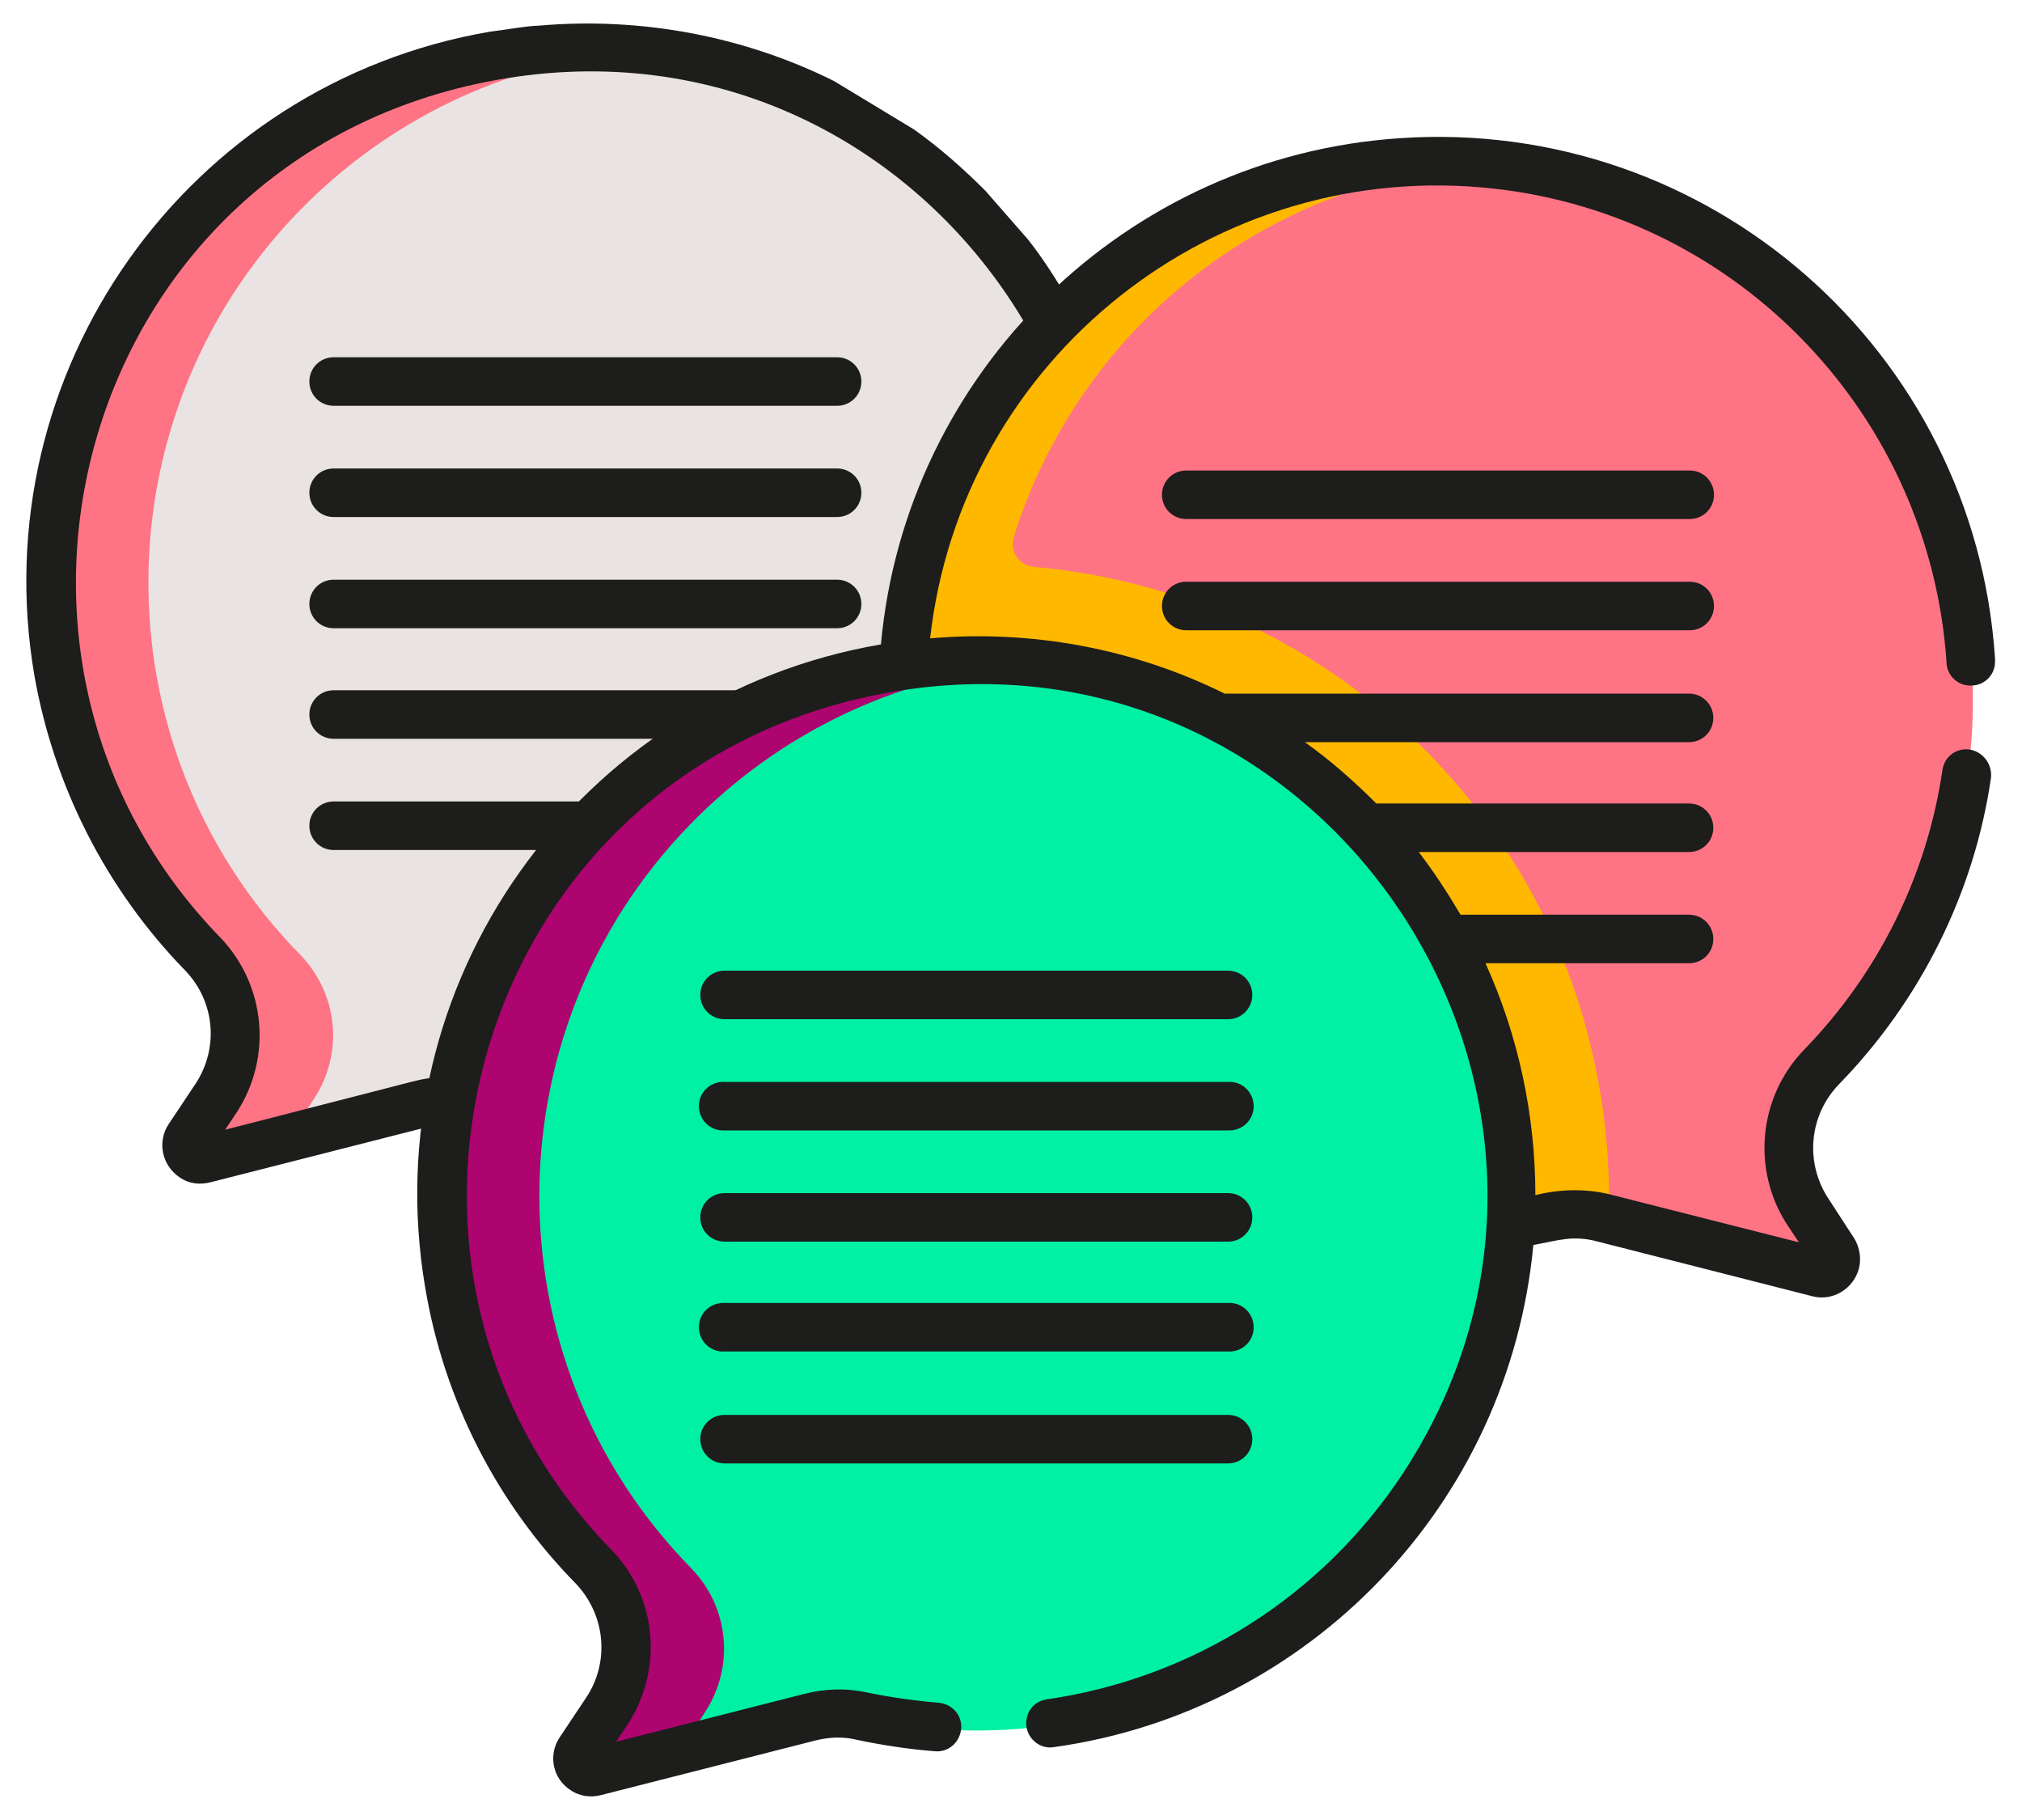 <?xml version="1.0" encoding="utf-8"?>
<!-- Generator: Adobe Illustrator 23.0.3, SVG Export Plug-In . SVG Version: 6.00 Build 0)  -->
<svg version="1.1" id="Lager_1" xmlns="http://www.w3.org/2000/svg" xmlns:xlink="http://www.w3.org/1999/xlink" x="0px" y="0px"
	 viewBox="0 0 300 270" style="enable-background:new 0 0 300 270;" xml:space="preserve">
<style type="text/css">
	.st0{clip-path:url(#SVGID_2_);}
	.st1{fill:#E9E4E3;}
	.st2{fill:#FF7484;}
	.st3{fill:#1D1D1B;}
	.st4{fill:#FFB800;}
	.st5{fill:#00F1A4;}
	.st6{fill:#AD0470;}
</style>
<title>Namnlöst-1</title>
<g>
	<defs>
		<rect id="SVGID_1_" x="3.9" y="3.4" width="292.2" height="263.2"/>
	</defs>
	<clipPath id="SVGID_2_">
		<use xlink:href="#SVGID_1_"  style="overflow:visible;"/>
	</clipPath>
	<g class="st0">
		<path class="st1" d="M131.2,20.5C95-3.8,44.6,6.3,20.6,42.9C0.2,74,4.2,115.1,30.2,141.7c5.6,5.7,6.4,14.6,2,21.3l-4,6
			c-0.6,0.9-0.4,2.2,0.6,2.9c0.5,0.3,1.1,0.4,1.7,0.3l31.9-8.1c2.5-0.7,5.2-0.7,7.8-0.2c42.8,9.3,85.1-17.8,94.4-60.6
			C171.4,71.5,158.2,38.7,131.2,20.5"/>
		<path class="st2" d="M42.7,169l3.9-6c4.4-6.7,3.6-15.5-2-21.3c-30.6-31.2-30-81.3,1.2-111.8C59,17,76.2,9.1,94.6,7.6
			C66.2,5,37.2,17.7,20.6,42.9C0.2,74,4.2,115.1,30.1,141.7c5.6,5.8,6.4,14.6,2,21.3l-4,6c-0.6,0.9-0.4,2.2,0.6,2.9
			c0.5,0.3,1.1,0.4,1.7,0.3L42.7,169L42.7,169"/>
		<path class="st3" d="M49.5,60.2h74.7c2,0,3.6-1.6,3.6-3.6s-1.6-3.6-3.6-3.6H49.5c-2,0-3.6,1.6-3.6,3.6S47.5,60.2,49.5,60.2"/>
		<path class="st3" d="M49.5,76.7h74.7c2,0,3.6-1.6,3.6-3.6s-1.6-3.6-3.6-3.6H49.5c-2,0-3.6,1.6-3.6,3.6S47.5,76.7,49.5,76.7"/>
		<path class="st3" d="M49.5,93.2h74.7c2,0,3.6-1.6,3.6-3.6s-1.6-3.6-3.6-3.6H49.5c-2,0-3.6,1.6-3.6,3.6S47.5,93.2,49.5,93.2"/>
		<path class="st3" d="M49.5,109.6h74.7c2,0,3.6-1.6,3.6-3.6s-1.6-3.6-3.6-3.6H49.5c-2,0-3.6,1.6-3.6,3.6S47.5,109.6,49.5,109.6"/>
		<path class="st3" d="M49.5,126.1h74.7c2,0,3.6-1.6,3.6-3.6s-1.6-3.6-3.6-3.6H49.5c-2,0-3.6,1.6-3.6,3.6S47.5,126.1,49.5,126.1"/>
		<path class="st3" d="M72.7,4.7c-45,7.7-75.3,50.5-67.6,95.5C8,116.7,15.8,132,27.5,144c4.4,4.6,5,11.5,1.5,16.8l-4,6
			c-1.7,2.6-1,6.1,1.7,7.9c1.3,0.9,2.9,1.1,4.5,0.7l31.8-8.1c2-0.5,4.1-0.6,6.1-0.1c3.8,0.8,7.7,1.4,11.6,1.7c2,0.1,3.7-1.3,3.9-3.3
			s-1.3-3.7-3.3-3.9c-3.5-0.3-7.1-0.8-10.5-1.5c-3.1-0.7-6.3-0.6-9.4,0.2l-28,7.2l1.8-2.7c5.2-8.1,4.2-18.7-2.4-25.7
			C-8.3,97.1,12,24.3,71.9,12.2C138-1.2,186.7,71.8,150.2,127.5c-12,18.3-31.3,30.5-52.9,33.6c-2,0.3-3.4,2.1-3.1,4s2.1,3.4,4,3.1
			c0,0,0.1,0,0.1,0c38.1-5.3,67.6-36.2,71.2-74.5c0.3-2.5,0.4-4.9,0.3-7.4c0-11.8-2.5-23.5-7.4-34.3l-3.7-7.2
			c-1.9-3.2-3.9-6.4-6.2-9.3l-6.3-7.2c-3.3-3.3-6.8-6.4-10.6-9.1l-11.9-7.2c-13.5-6.7-28.7-9.5-43.7-8.2C77.7,3.9,76.6,4.2,72.7,4.7
			"/>
		<path class="st2" d="M268,181.2c-4.4-6.7-3.6-15.7,2-21.5c26.2-26.9,30.2-68.3,9.6-99.7c-24.1-36.9-75-47.1-111.5-22.5
			c-20.9,14-33.9,37-35.2,62.1c43.5-6.2,83.8,24,90.1,67.6c0.8,5.3,1,10.6,0.7,16c2.1-0.3,4.2-0.6,6.2-1.1c2.6-0.5,5.3-0.5,7.8,0.2
			l32.1,8.2c1.1,0.3,2.2-0.4,2.5-1.5c0.1-0.6,0-1.2-0.3-1.7L268,181.2z"/>
		<path class="st4" d="M236.8,158.7c-8.2-40.6-42.1-71-83.4-74.6c-1.9-0.2-3.3-1.8-3.1-3.7c0-0.2,0.1-0.5,0.1-0.7
			c9.6-30.7,36.8-52.5,68.8-55.3c-43.8-3.9-82.4,28.4-86.2,72.2c-0.1,1-0.2,2-0.2,3c43.5-6.2,83.8,24,90.1,67.6
			c0.8,5.3,1,10.6,0.7,16c2-0.3,4-0.6,6-1.1c2.6-0.6,5.4-0.5,8,0.1l1,0.2C239,174.5,238.4,166.5,236.8,158.7"/>
		<path class="st5" d="M189.2,111.5C153,87.1,102.6,97.3,78.6,133.9c-20.4,31.1-16.4,72.2,9.5,98.8c5.6,5.8,6.4,14.6,2,21.3l-4,6
			c-0.6,1-0.4,2.2,0.6,2.9c0.5,0.3,1.1,0.4,1.6,0.3l31.9-8.1c2.5-0.7,5.2-0.7,7.7-0.2c42.8,9.3,85.1-17.8,94.4-60.6
			C229.4,162.5,216.2,129.7,189.2,111.5"/>
		<path class="st6" d="M100.7,260l3.9-6c4.4-6.7,3.6-15.5-2-21.3c-30.6-31.2-30-81.3,1.2-111.8c13.2-12.9,30.4-20.8,48.8-22.3
			c-28.4-2.6-57.4,10.1-73.9,35.3c-20.4,31.1-16.4,72.2,9.5,98.8c5.6,5.7,6.4,14.6,2,21.3l-4,6c-0.6,1-0.3,2.2,0.6,2.9
			c0.5,0.3,1.1,0.4,1.6,0.3L100.7,260L100.7,260"/>
		<path class="st3" d="M107.5,151.2h74.7c2,0,3.6-1.6,3.6-3.6s-1.6-3.6-3.6-3.6h-74.7c-2,0-3.6,1.6-3.6,3.6S105.5,151.2,107.5,151.2
			L107.5,151.2"/>
		<path class="st3" d="M107.5,167.7h74.7c2,0.1,3.7-1.4,3.8-3.4c0.1-2-1.4-3.7-3.4-3.8c-0.1,0-0.3,0-0.4,0h-74.7
			c-2-0.1-3.7,1.4-3.8,3.4c-0.1,2,1.4,3.7,3.4,3.8C107.2,167.7,107.4,167.7,107.5,167.7"/>
		<path class="st3" d="M107.5,184.2h74.7c2,0,3.6-1.6,3.6-3.6s-1.6-3.6-3.6-3.6h-74.7c-2,0-3.6,1.6-3.6,3.6S105.5,184.2,107.5,184.2
			L107.5,184.2"/>
		<path class="st3" d="M107.5,200.5h74.7c2,0.1,3.7-1.4,3.8-3.4c0.1-2-1.4-3.7-3.4-3.8c-0.1,0-0.3,0-0.4,0h-74.7
			c-2-0.1-3.7,1.4-3.8,3.4c-0.1,2,1.4,3.7,3.4,3.8C107.2,200.5,107.4,200.5,107.5,200.5"/>
		<path class="st3" d="M107.5,217.1h74.7c2,0,3.6-1.6,3.6-3.6s-1.6-3.6-3.6-3.6h-74.7c-2,0-3.6,1.6-3.6,3.6S105.5,217.1,107.5,217.1
			L107.5,217.1"/>
		<path class="st3" d="M250.7,69.8h-74.7c-2,0-3.6,1.6-3.6,3.6s1.6,3.6,3.6,3.6h74.7c2,0,3.6-1.6,3.6-3.6S252.7,69.8,250.7,69.8"/>
		<path class="st3" d="M250.7,86.3h-74.7c-2,0-3.6,1.6-3.6,3.6s1.6,3.6,3.6,3.6h74.7c2,0,3.6-1.6,3.6-3.6S252.7,86.3,250.7,86.3"/>
		<path class="st3" d="M292.3,111.2c-2-0.3-3.8,1-4.1,3c-2.3,15.7-9.5,30.2-20.6,41.6c-6.7,7-7.7,17.7-2.5,25.8l1.8,2.7l-28-7.1
			c-3.6-0.9-7.5-0.8-11.1,0.1c0-11.8-2.5-23.6-7.4-34.4h30.2c2,0,3.6-1.6,3.6-3.6s-1.6-3.6-3.6-3.6h-33.9c-1.9-3.2-3.9-6.3-6.2-9.3
			h40.1c2,0,3.6-1.6,3.6-3.6s-1.6-3.6-3.6-3.6l0,0h-46.4c-3.3-3.3-6.8-6.4-10.6-9.1h57c2,0,3.6-1.6,3.6-3.6s-1.6-3.6-3.6-3.6h-68.9
			c-13.5-6.7-28.7-9.5-43.7-8.2c4.7-41.6,42.3-71.4,83.8-66.7c36.3,4.1,64.5,33.7,67,70.2c0,2,1.7,3.6,3.7,3.5c2,0,3.6-1.7,3.5-3.7
			c0-0.1,0-0.2,0-0.3C293,52,253.5,17.4,207.7,20.5c-40.6,2.7-73.3,34.6-77,75.1c-45,7.7-75.3,50.4-67.6,95.5
			c2.8,16.6,10.6,31.9,22.4,43.9c4.3,4.6,5,11.5,1.5,16.8l-4,6c-1.7,2.6-1,6.1,1.7,7.8c1.3,0.9,3,1.1,4.5,0.7l31.8-8.1
			c2-0.5,4.1-0.6,6.1-0.1c3.8,0.8,7.7,1.4,11.6,1.7c2,0.2,3.7-1.3,3.9-3.3c0.2-2-1.3-3.7-3.3-3.9c0,0-0.1,0-0.1,0
			c-3.5-0.3-7.1-0.8-10.5-1.5c-3.1-0.7-6.3-0.6-9.4,0.2l-27.9,7.1l1.8-2.7c5.2-8.1,4.3-18.7-2.4-25.7
			C49.7,188.1,70,115.3,129.9,103.1c66.1-13.4,114.8,59.6,78.3,115.4c-12,18.3-31.3,30.5-52.9,33.6c-2,0.3-3.3,2.1-3,4.1
			c0.3,1.9,2.1,3.3,4,3c38.1-5.3,67.6-36.2,71.2-74.5c3.8-0.7,5.9-1.5,9.6-0.5l31.8,8.1c3,0.8,6.1-1.1,6.9-4.1
			c0.4-1.5,0.1-3.2-0.7-4.5l-3.9-6c-3.4-5.3-2.8-12.2,1.6-16.8c12.1-12.4,20.1-28.4,22.6-45.5C295.6,113.4,294.3,111.6,292.3,111.2"
			/>
	</g>
</g>
</svg>
